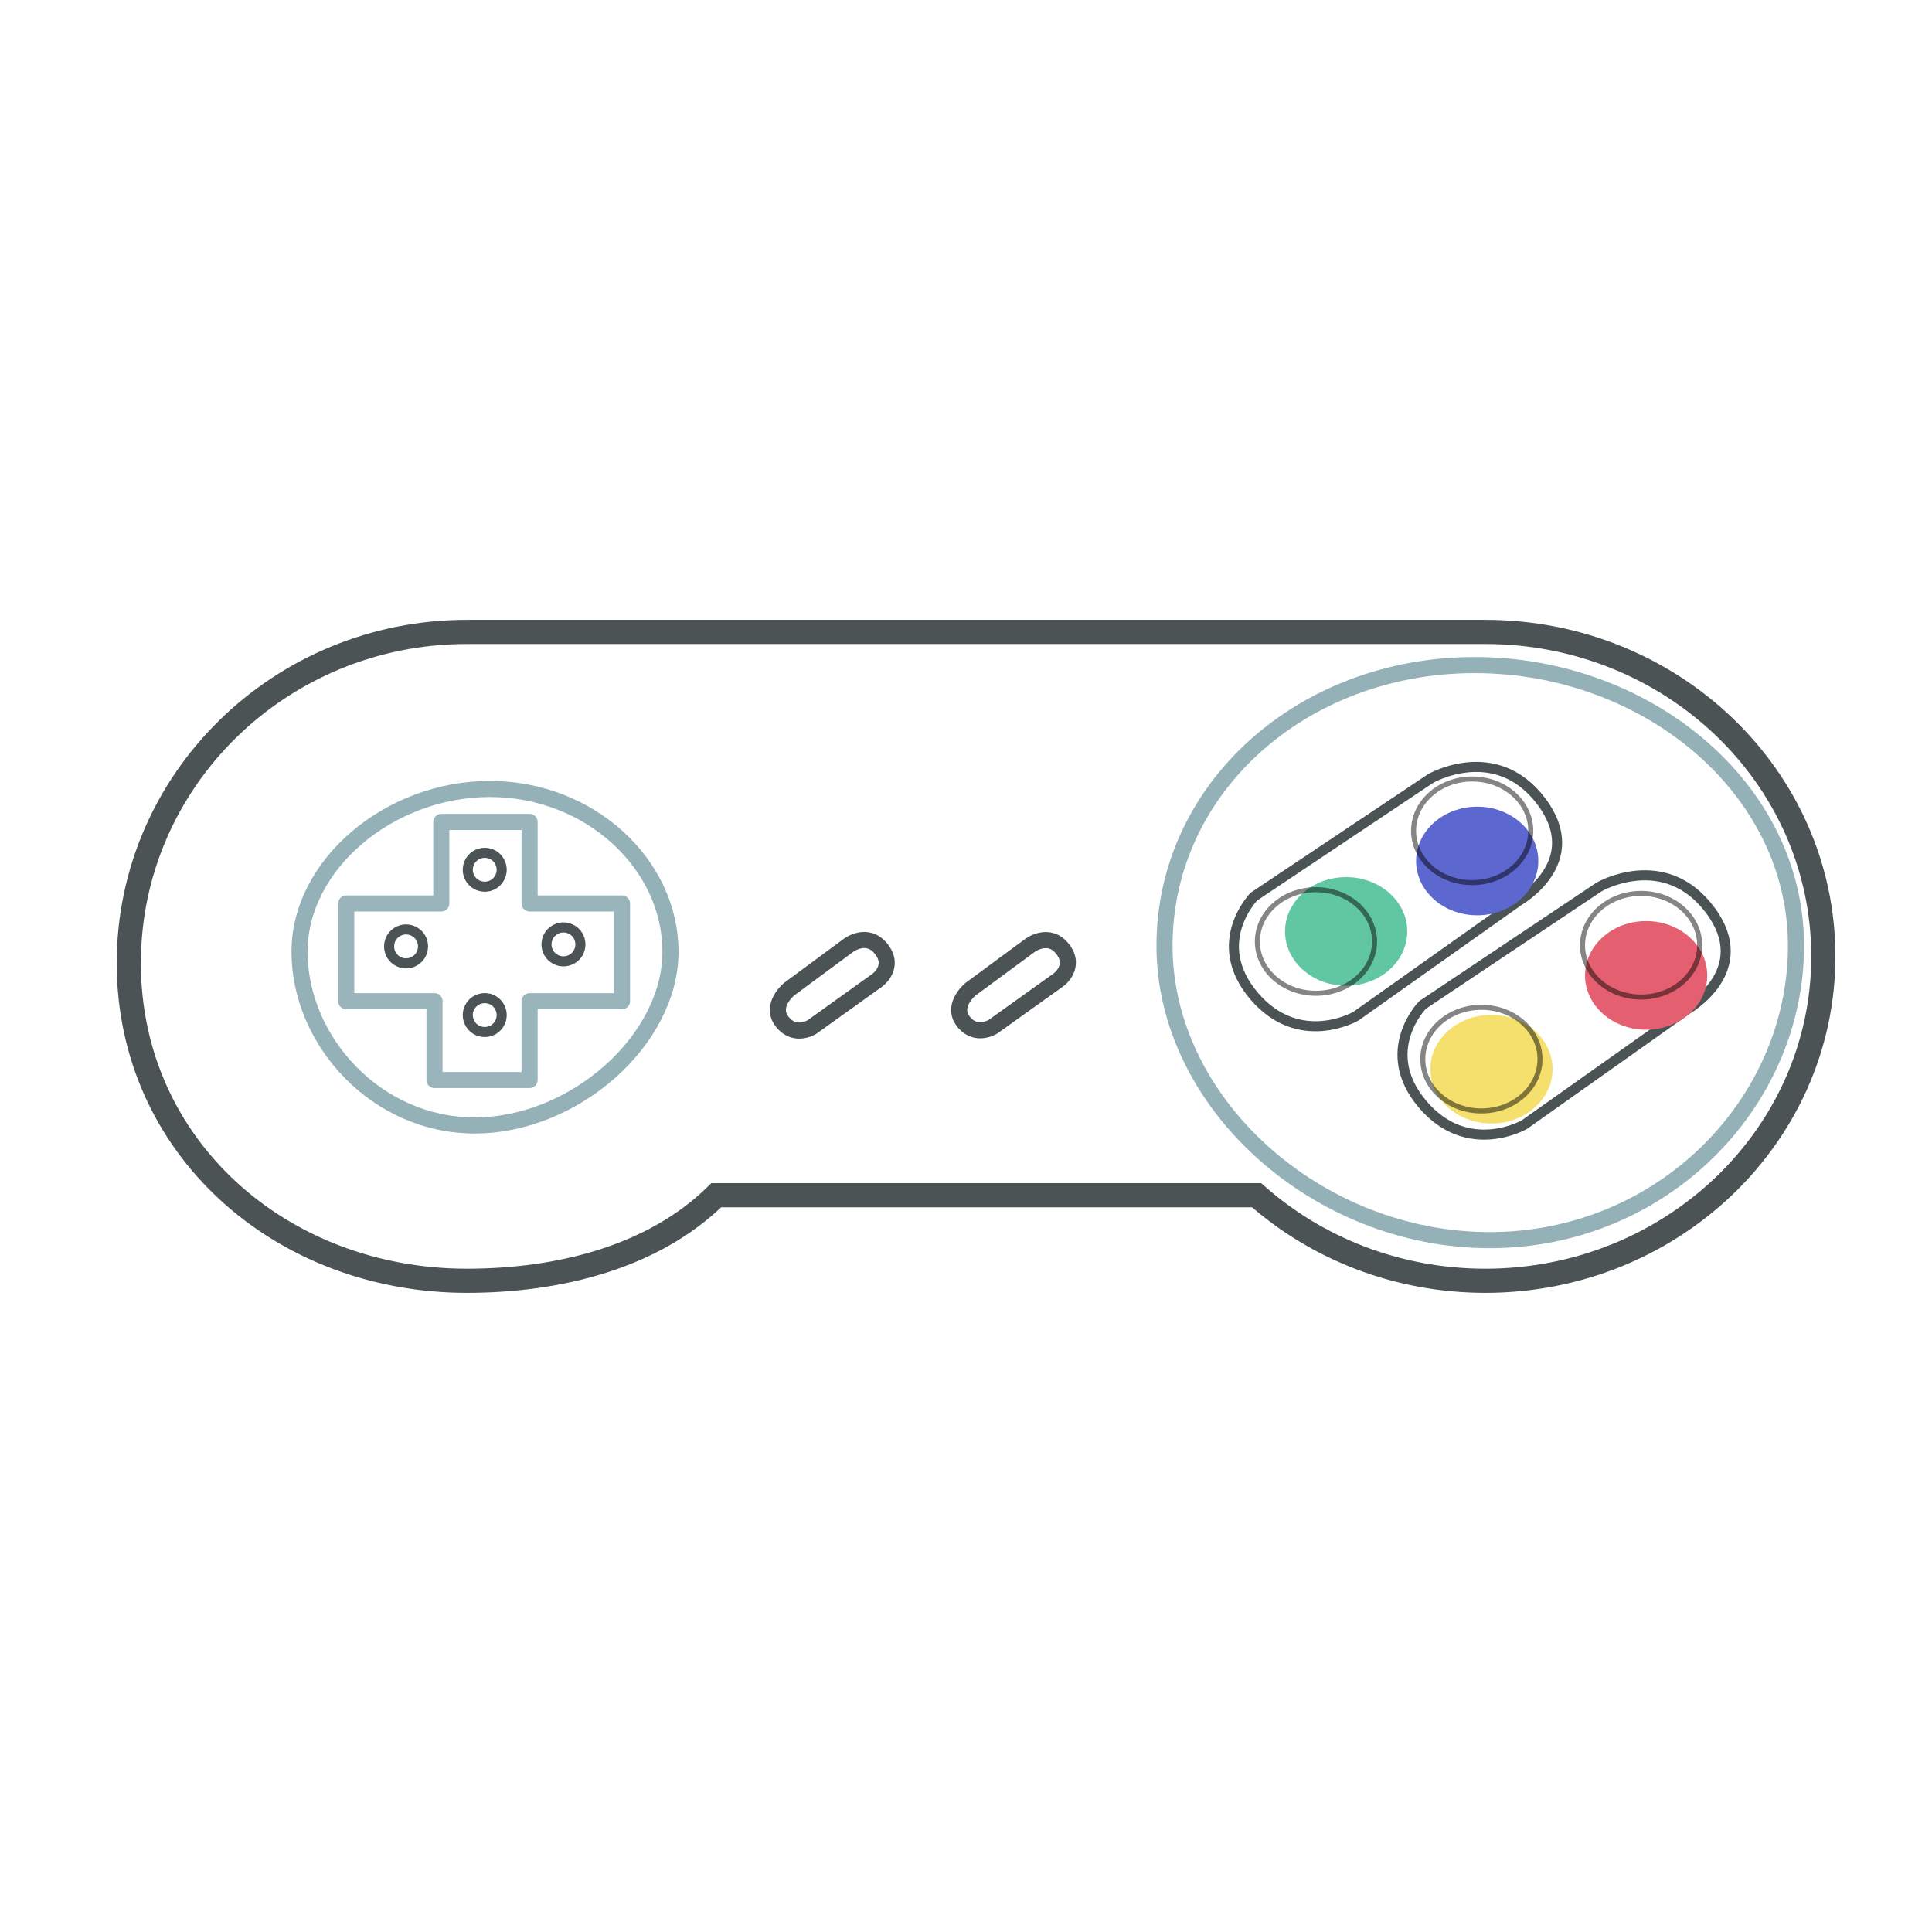 <svg width="96" height="96" viewBox="0 0 96 96" fill="none" xmlns="http://www.w3.org/2000/svg">
<path d="M6.4 47.858C6.4 56.992 13.966 63.641 23.195 63.641C27.803 63.641 32.48 62.453 35.591 59.391L62.441 59.391C65.434 62.031 69.426 63.641 73.805 63.641C83.056 63.641 90.6 56.447 90.6 47.52C90.6 38.593 83.056 31.4 73.805 31.4L23.195 31.4C13.931 31.4 6.4 38.757 6.4 47.858Z" fill="white" stroke="#4B5355" stroke-width="1.2"/>
<path d="M39.216 49.148L42.158 46.975C42.158 46.975 43.094 46.264 43.795 47.162C44.496 48.06 43.591 48.706 43.591 48.706L40.355 51.025C40.355 51.025 39.502 51.579 38.865 50.764C38.229 49.948 39.216 49.148 39.216 49.148Z" stroke="#4B5355" stroke-width="0.8" stroke-linecap="round" stroke-linejoin="round"/>
<path d="M48.23 49.149L51.175 46.98C51.175 46.98 52.112 46.271 52.803 47.159C53.494 48.047 52.589 48.693 52.589 48.693L49.351 51.008C49.351 51.008 48.497 51.562 47.869 50.755C47.242 49.948 48.23 49.149 48.23 49.149Z" stroke="#4B5355" stroke-width="0.8" stroke-linecap="round" stroke-linejoin="round"/>
<g filter="url(#filter0_d)">
<path d="M33.315 47.294C33.315 49.465 32.143 51.62 30.316 53.245C28.491 54.868 26.052 55.923 23.593 55.923C18.684 55.923 14.884 51.711 14.884 47.294C14.884 42.947 19.358 39.203 24.341 39.203C29.298 39.203 33.315 42.923 33.315 47.294Z" stroke="#2A6572" stroke-opacity="0.5" stroke-width="0.8"/>
</g>
<path d="M89.242 46.996C89.242 54.823 82.593 61.621 74.021 61.621C65.45 61.621 57.864 54.823 57.864 46.996C57.864 39.17 64.702 33.047 73.273 33.047C81.845 33.047 89.242 39.17 89.242 46.996Z" stroke="#2A6572" stroke-opacity="0.5" stroke-width="0.8"/>
<path d="M70.686 49.934L79.459 44.071C79.459 44.071 82.699 42.193 84.968 45.211C87.236 48.229 83.846 50.145 83.846 50.145L75.748 55.88C75.748 55.88 72.929 57.512 70.686 54.868C68.443 52.224 70.686 49.934 70.686 49.934Z" fill="white" stroke="#4B5355" stroke-width="0.5" stroke-linecap="round" stroke-linejoin="round"/>
<g filter="url(#filter1_iiii)">
<path d="M76.646 52.626C76.646 54.117 75.287 55.326 73.61 55.326C71.933 55.326 70.573 54.117 70.573 52.626C70.573 51.136 71.933 49.927 73.61 49.927C75.287 49.927 76.646 51.136 76.646 52.626Z" fill="#F5E06D"/>
</g>
<path d="M76.521 52.626C76.521 54.035 75.232 55.201 73.61 55.201C71.987 55.201 70.698 54.035 70.698 52.626C70.698 51.218 71.987 50.052 73.61 50.052C75.232 50.052 76.521 51.218 76.521 52.626Z" stroke="black" stroke-opacity="0.48" stroke-width="0.25"/>
<g filter="url(#filter2_iii)">
<path d="M84.582 46.967C84.582 48.458 83.223 49.666 81.546 49.666C79.869 49.666 78.509 48.458 78.509 46.967C78.509 45.476 79.869 44.268 81.546 44.268C83.223 44.268 84.582 45.476 84.582 46.967Z" fill="#E46070"/>
</g>
<path d="M84.457 46.967C84.457 48.375 83.168 49.541 81.546 49.541C79.924 49.541 78.634 48.375 78.634 46.967C78.634 45.559 79.924 44.393 81.546 44.393C83.168 44.393 84.457 45.559 84.457 46.967Z" stroke="black" stroke-opacity="0.48" stroke-width="0.25"/>
<path d="M62.309 44.549L71.082 38.686C71.082 38.686 74.322 36.807 76.59 39.825C78.859 42.843 75.468 44.759 75.468 44.759L67.371 50.495C67.371 50.495 64.552 52.126 62.309 49.483C60.066 46.839 62.309 44.549 62.309 44.549Z" fill="white" stroke="#4B5355" stroke-width="0.5" stroke-linecap="round" stroke-linejoin="round"/>
<g filter="url(#filter3_iiiii)">
<path d="M68.426 46.782C68.426 48.273 67.066 49.481 65.389 49.481C63.712 49.481 62.353 48.273 62.353 46.782C62.353 45.291 63.712 44.083 65.389 44.083C67.066 44.083 68.426 45.291 68.426 46.782Z" fill="#61C7A2"/>
</g>
<path d="M68.301 46.782C68.301 48.19 67.011 49.356 65.389 49.356C63.767 49.356 62.478 48.19 62.478 46.782C62.478 45.374 63.767 44.208 65.389 44.208C67.011 44.208 68.301 45.374 68.301 46.782Z" stroke="black" stroke-opacity="0.48" stroke-width="0.25"/>
<g filter="url(#filter4_iii)">
<path d="M76.188 41.282C76.188 42.772 74.829 43.981 73.152 43.981C71.475 43.981 70.115 42.772 70.115 41.282C70.115 39.791 71.475 38.583 73.152 38.583C74.829 38.583 76.188 39.791 76.188 41.282Z" fill="#5C67CF"/>
</g>
<path d="M76.063 41.282C76.063 42.69 74.774 43.856 73.152 43.856C71.529 43.856 70.24 42.69 70.24 41.282C70.24 39.873 71.529 38.708 73.152 38.708C74.774 38.708 76.063 39.873 76.063 41.282Z" stroke="black" stroke-opacity="0.48" stroke-width="0.25"/>
<path d="M26.315 40.844H21.928V44.893H17.205L17.205 49.748H21.591L21.591 53.665H26.315V49.748H30.908V44.893H26.315L26.315 40.844Z" fill="white"/>
<path d="M26.315 40.844H21.928V44.893H17.205L17.205 49.748H21.591L21.591 53.665H26.315V49.748H30.908V44.893H26.315L26.315 40.844Z" fill="url(#paint0_radial)" fill-opacity="0.5"/>
<path d="M26.315 40.844H21.928V44.893H17.205L17.205 49.748H21.591L21.591 53.665H26.315V49.748H30.908V44.893H26.315L26.315 40.844Z" stroke="#2A6572" stroke-opacity="0.48" stroke-width="0.8" stroke-linecap="round" stroke-linejoin="round"/>
<path d="M23.317 42.876C23.613 42.209 24.56 42.209 24.856 42.876V42.876C25.104 43.433 24.696 44.06 24.087 44.06V44.06C23.477 44.06 23.069 43.433 23.317 42.876V42.876Z" stroke="#4B5355" stroke-width="0.5" stroke-linecap="round" stroke-linejoin="round"/>
<path d="M24.856 50.779C24.56 51.447 23.613 51.447 23.317 50.779V50.779C23.07 50.223 23.477 49.596 24.087 49.596V49.596C24.696 49.596 25.104 50.223 24.856 50.779V50.779Z" stroke="#4B5355" stroke-width="0.5" stroke-linecap="round" stroke-linejoin="round"/>
<path d="M28.339 46.157C29.007 46.453 29.007 47.4 28.339 47.696V47.696C27.782 47.944 27.155 47.536 27.155 46.926V46.926C27.155 46.317 27.782 45.909 28.339 46.157V46.157Z" stroke="#4B5355" stroke-width="0.5" stroke-linecap="round" stroke-linejoin="round"/>
<path d="M19.835 47.796C19.168 47.5 19.168 46.553 19.835 46.257V46.257C20.392 46.01 21.02 46.417 21.02 47.027V47.027C21.02 47.636 20.392 48.044 19.835 47.796V47.796Z" stroke="#4B5355" stroke-width="0.5" stroke-linecap="round" stroke-linejoin="round"/>
<defs>
<filter id="filter0_d" x="13.484" y="37.803" width="21.232" height="19.519" filterUnits="userSpaceOnUse" color-interpolation-filters="sRGB">
<feFlood flood-opacity="0" result="BackgroundImageFix"/>
<feColorMatrix in="SourceAlpha" type="matrix" values="0 0 0 0 0 0 0 0 0 0 0 0 0 0 0 0 0 0 127 0"/>
<feOffset/>
<feGaussianBlur stdDeviation="0.5"/>
<feColorMatrix type="matrix" values="0 0 0 0 0 0 0 0 0 0 0 0 0 0 0 0 0 0 0.16 0"/>
<feBlend mode="normal" in2="BackgroundImageFix" result="effect1_dropShadow"/>
<feBlend mode="normal" in="SourceGraphic" in2="effect1_dropShadow" result="shape"/>
</filter>
<filter id="filter1_iiii" x="69.823" y="49.427" width="7.823" height="6.898" filterUnits="userSpaceOnUse" color-interpolation-filters="sRGB">
<feFlood flood-opacity="0" result="BackgroundImageFix"/>
<feBlend mode="normal" in="SourceGraphic" in2="BackgroundImageFix" result="shape"/>
<feColorMatrix in="SourceAlpha" type="matrix" values="0 0 0 0 0 0 0 0 0 0 0 0 0 0 0 0 0 0 127 0" result="hardAlpha"/>
<feOffset dx="0.25" dy="-1"/>
<feGaussianBlur stdDeviation="0.25"/>
<feComposite in2="hardAlpha" operator="arithmetic" k2="-1" k3="1"/>
<feColorMatrix type="matrix" values="0 0 0 0 0 0 0 0 0 0 0 0 0 0 0 0 0 0 0.25 0"/>
<feBlend mode="normal" in2="shape" result="effect1_innerShadow"/>
<feColorMatrix in="SourceAlpha" type="matrix" values="0 0 0 0 0 0 0 0 0 0 0 0 0 0 0 0 0 0 127 0" result="hardAlpha"/>
<feOffset dx="0.25" dy="-0.5"/>
<feGaussianBlur stdDeviation="0.125"/>
<feComposite in2="hardAlpha" operator="arithmetic" k2="-1" k3="1"/>
<feColorMatrix type="matrix" values="0 0 0 0 0 0 0 0 0 0 0 0 0 0 0 0 0 0 0.3 0"/>
<feBlend mode="normal" in2="effect1_innerShadow" result="effect2_innerShadow"/>
<feColorMatrix in="SourceAlpha" type="matrix" values="0 0 0 0 0 0 0 0 0 0 0 0 0 0 0 0 0 0 127 0" result="hardAlpha"/>
<feOffset dx="-1" dy="1"/>
<feGaussianBlur stdDeviation="0.375"/>
<feComposite in2="hardAlpha" operator="arithmetic" k2="-1" k3="1"/>
<feColorMatrix type="matrix" values="0 0 0 0 1 0 0 0 0 1 0 0 0 0 1 0 0 0 0.25 0"/>
<feBlend mode="normal" in2="effect2_innerShadow" result="effect3_innerShadow"/>
<feColorMatrix in="SourceAlpha" type="matrix" values="0 0 0 0 0 0 0 0 0 0 0 0 0 0 0 0 0 0 127 0" result="hardAlpha"/>
<feOffset dx="1" dy="1"/>
<feGaussianBlur stdDeviation="0.5"/>
<feComposite in2="hardAlpha" operator="arithmetic" k2="-1" k3="1"/>
<feColorMatrix type="matrix" values="0 0 0 0 1 0 0 0 0 1 0 0 0 0 1 0 0 0 0.25 0"/>
<feBlend mode="normal" in2="effect3_innerShadow" result="effect4_innerShadow"/>
</filter>
<filter id="filter2_iii" x="77.759" y="44.018" width="7.823" height="6.648" filterUnits="userSpaceOnUse" color-interpolation-filters="sRGB">
<feFlood flood-opacity="0" result="BackgroundImageFix"/>
<feBlend mode="normal" in="SourceGraphic" in2="BackgroundImageFix" result="shape"/>
<feColorMatrix in="SourceAlpha" type="matrix" values="0 0 0 0 0 0 0 0 0 0 0 0 0 0 0 0 0 0 127 0" result="hardAlpha"/>
<feOffset dx="0.25" dy="-0.5"/>
<feGaussianBlur stdDeviation="0.125"/>
<feComposite in2="hardAlpha" operator="arithmetic" k2="-1" k3="1"/>
<feColorMatrix type="matrix" values="0 0 0 0 0 0 0 0 0 0 0 0 0 0 0 0 0 0 0.3 0"/>
<feBlend mode="normal" in2="shape" result="effect1_innerShadow"/>
<feColorMatrix in="SourceAlpha" type="matrix" values="0 0 0 0 0 0 0 0 0 0 0 0 0 0 0 0 0 0 127 0" result="hardAlpha"/>
<feOffset dx="-1" dy="1"/>
<feGaussianBlur stdDeviation="0.375"/>
<feComposite in2="hardAlpha" operator="arithmetic" k2="-1" k3="1"/>
<feColorMatrix type="matrix" values="0 0 0 0 1 0 0 0 0 1 0 0 0 0 1 0 0 0 0.25 0"/>
<feBlend mode="normal" in2="effect1_innerShadow" result="effect2_innerShadow"/>
<feColorMatrix in="SourceAlpha" type="matrix" values="0 0 0 0 0 0 0 0 0 0 0 0 0 0 0 0 0 0 127 0" result="hardAlpha"/>
<feOffset dx="1" dy="1"/>
<feGaussianBlur stdDeviation="0.5"/>
<feComposite in2="hardAlpha" operator="arithmetic" k2="-1" k3="1"/>
<feColorMatrix type="matrix" values="0 0 0 0 1 0 0 0 0 1 0 0 0 0 1 0 0 0 0.25 0"/>
<feBlend mode="normal" in2="effect2_innerShadow" result="effect3_innerShadow"/>
</filter>
<filter id="filter3_iiiii" x="61.603" y="43.583" width="7.823" height="6.898" filterUnits="userSpaceOnUse" color-interpolation-filters="sRGB">
<feFlood flood-opacity="0" result="BackgroundImageFix"/>
<feBlend mode="normal" in="SourceGraphic" in2="BackgroundImageFix" result="shape"/>
<feColorMatrix in="SourceAlpha" type="matrix" values="0 0 0 0 0 0 0 0 0 0 0 0 0 0 0 0 0 0 127 0" result="hardAlpha"/>
<feOffset dx="1" dy="-1"/>
<feGaussianBlur stdDeviation="0.125"/>
<feComposite in2="hardAlpha" operator="arithmetic" k2="-1" k3="1"/>
<feColorMatrix type="matrix" values="0 0 0 0 0.259 0 0 0 0 0.616 0 0 0 0 0.486 0 0 0 0.5 0"/>
<feBlend mode="normal" in2="shape" result="effect1_innerShadow"/>
<feColorMatrix in="SourceAlpha" type="matrix" values="0 0 0 0 0 0 0 0 0 0 0 0 0 0 0 0 0 0 127 0" result="hardAlpha"/>
<feOffset dx="0.25" dy="-1"/>
<feGaussianBlur stdDeviation="0.25"/>
<feComposite in2="hardAlpha" operator="arithmetic" k2="-1" k3="1"/>
<feColorMatrix type="matrix" values="0 0 0 0 0 0 0 0 0 0 0 0 0 0 0 0 0 0 0.25 0"/>
<feBlend mode="normal" in2="effect1_innerShadow" result="effect2_innerShadow"/>
<feColorMatrix in="SourceAlpha" type="matrix" values="0 0 0 0 0 0 0 0 0 0 0 0 0 0 0 0 0 0 127 0" result="hardAlpha"/>
<feOffset dx="0.25" dy="-0.5"/>
<feGaussianBlur stdDeviation="0.125"/>
<feComposite in2="hardAlpha" operator="arithmetic" k2="-1" k3="1"/>
<feColorMatrix type="matrix" values="0 0 0 0 0 0 0 0 0 0 0 0 0 0 0 0 0 0 0.3 0"/>
<feBlend mode="normal" in2="effect2_innerShadow" result="effect3_innerShadow"/>
<feColorMatrix in="SourceAlpha" type="matrix" values="0 0 0 0 0 0 0 0 0 0 0 0 0 0 0 0 0 0 127 0" result="hardAlpha"/>
<feOffset dx="-1" dy="1"/>
<feGaussianBlur stdDeviation="0.375"/>
<feComposite in2="hardAlpha" operator="arithmetic" k2="-1" k3="1"/>
<feColorMatrix type="matrix" values="0 0 0 0 1 0 0 0 0 1 0 0 0 0 1 0 0 0 0.25 0"/>
<feBlend mode="normal" in2="effect3_innerShadow" result="effect4_innerShadow"/>
<feColorMatrix in="SourceAlpha" type="matrix" values="0 0 0 0 0 0 0 0 0 0 0 0 0 0 0 0 0 0 127 0" result="hardAlpha"/>
<feOffset dx="1" dy="1"/>
<feGaussianBlur stdDeviation="0.5"/>
<feComposite in2="hardAlpha" operator="arithmetic" k2="-1" k3="1"/>
<feColorMatrix type="matrix" values="0 0 0 0 1 0 0 0 0 1 0 0 0 0 1 0 0 0 0.25 0"/>
<feBlend mode="normal" in2="effect4_innerShadow" result="effect5_innerShadow"/>
</filter>
<filter id="filter4_iii" x="69.365" y="38.333" width="7.823" height="6.648" filterUnits="userSpaceOnUse" color-interpolation-filters="sRGB">
<feFlood flood-opacity="0" result="BackgroundImageFix"/>
<feBlend mode="normal" in="SourceGraphic" in2="BackgroundImageFix" result="shape"/>
<feColorMatrix in="SourceAlpha" type="matrix" values="0 0 0 0 0 0 0 0 0 0 0 0 0 0 0 0 0 0 127 0" result="hardAlpha"/>
<feOffset dx="0.25" dy="-0.5"/>
<feGaussianBlur stdDeviation="0.125"/>
<feComposite in2="hardAlpha" operator="arithmetic" k2="-1" k3="1"/>
<feColorMatrix type="matrix" values="0 0 0 0 0 0 0 0 0 0 0 0 0 0 0 0 0 0 0.3 0"/>
<feBlend mode="normal" in2="shape" result="effect1_innerShadow"/>
<feColorMatrix in="SourceAlpha" type="matrix" values="0 0 0 0 0 0 0 0 0 0 0 0 0 0 0 0 0 0 127 0" result="hardAlpha"/>
<feOffset dx="-1" dy="1"/>
<feGaussianBlur stdDeviation="0.375"/>
<feComposite in2="hardAlpha" operator="arithmetic" k2="-1" k3="1"/>
<feColorMatrix type="matrix" values="0 0 0 0 1 0 0 0 0 1 0 0 0 0 1 0 0 0 0.25 0"/>
<feBlend mode="normal" in2="effect1_innerShadow" result="effect2_innerShadow"/>
<feColorMatrix in="SourceAlpha" type="matrix" values="0 0 0 0 0 0 0 0 0 0 0 0 0 0 0 0 0 0 127 0" result="hardAlpha"/>
<feOffset dx="1" dy="1"/>
<feGaussianBlur stdDeviation="0.5"/>
<feComposite in2="hardAlpha" operator="arithmetic" k2="-1" k3="1"/>
<feColorMatrix type="matrix" values="0 0 0 0 1 0 0 0 0 1 0 0 0 0 1 0 0 0 0.25 0"/>
<feBlend mode="normal" in2="effect2_innerShadow" result="effect3_innerShadow"/>
</filter>
<radialGradient id="paint0_radial" cx="0" cy="0" r="1" gradientUnits="userSpaceOnUse" gradientTransform="translate(24.056 47.255) rotate(89.588) scale(4.211 4.501)">
<stop stop-color="white" stop-opacity="0.81"/>
<stop offset="1" stop-color="white" stop-opacity="0"/>
</radialGradient>
</defs>
</svg>
